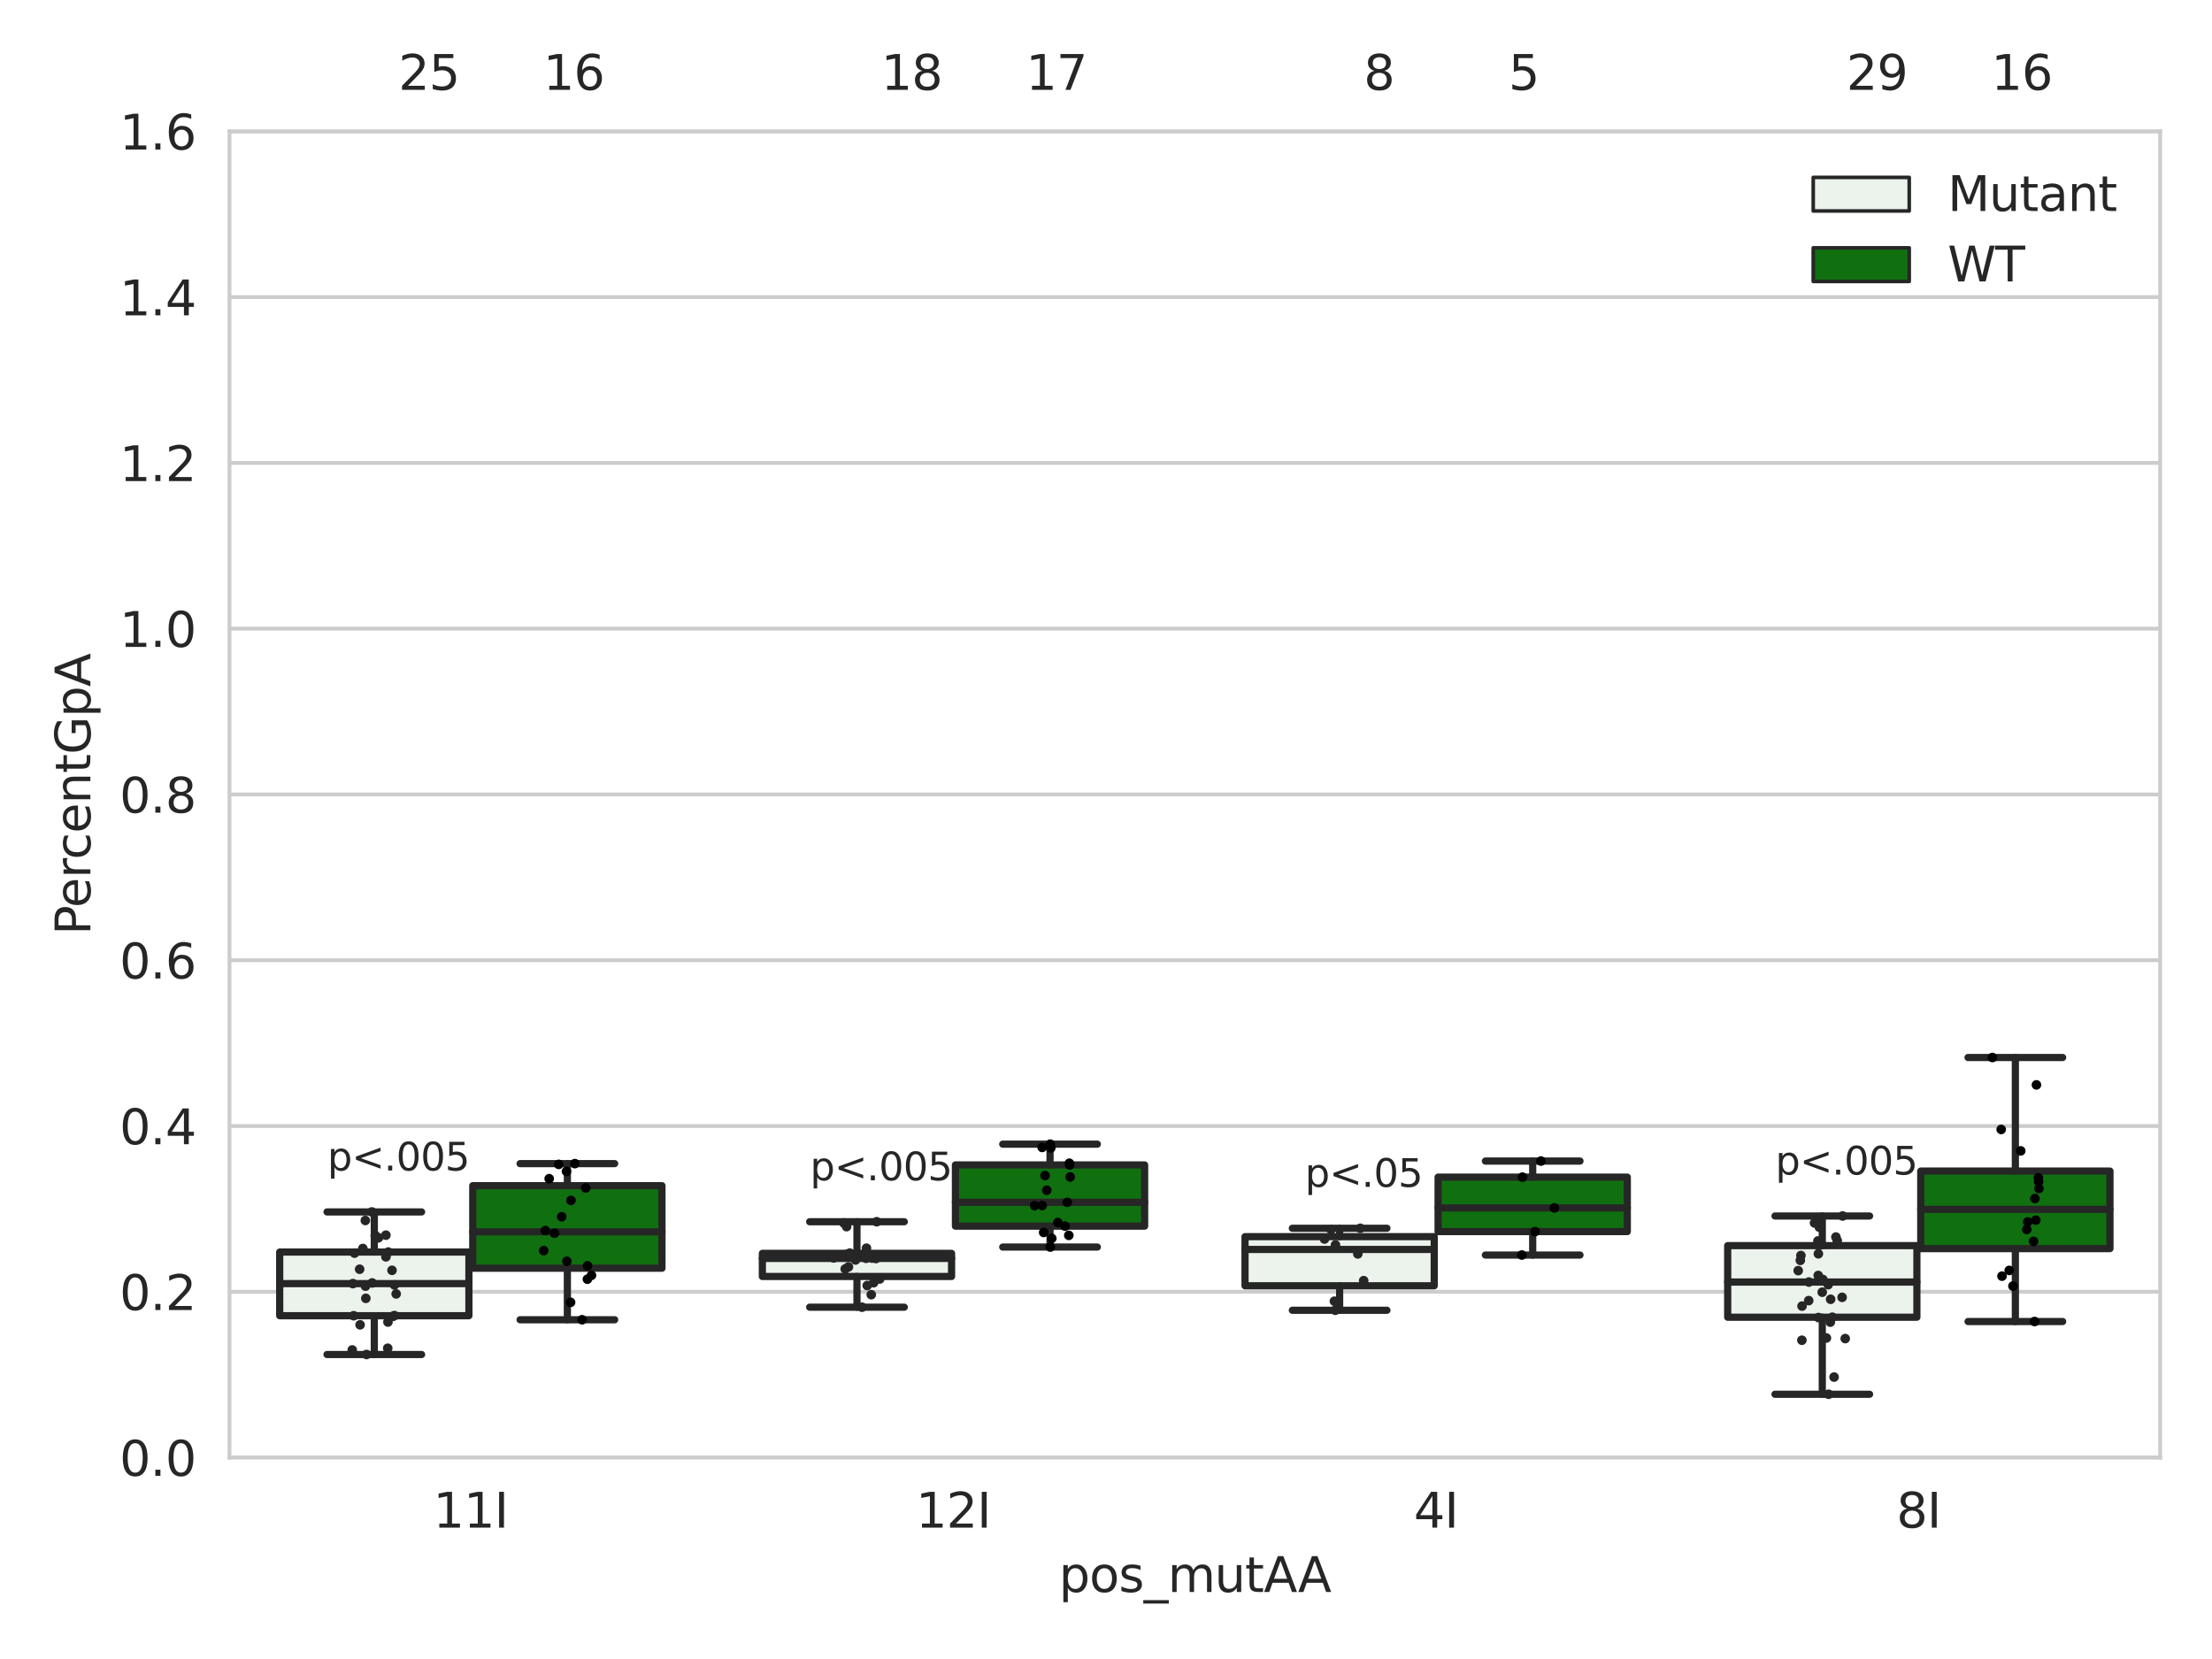 <?xml version="1.0" encoding="utf-8" standalone="no"?>
<!DOCTYPE svg PUBLIC "-//W3C//DTD SVG 1.1//EN"
  "http://www.w3.org/Graphics/SVG/1.1/DTD/svg11.dtd">
<svg xmlns:xlink="http://www.w3.org/1999/xlink" width="460.8pt" height="345.6pt" viewBox="0 0 460.8 345.6" xmlns="http://www.w3.org/2000/svg" version="1.1">
 <defs>
  <style type="text/css">*{stroke-linejoin: round; stroke-linecap: butt}</style>
 </defs>
 <g id="figure_1">
  <g id="patch_1">
   <path d="M 0 345.6 
L 460.8 345.6 
L 460.8 0 
L 0 0 
z
" style="fill: #ffffff"/>
  </g>
  <g id="axes_1">
   <g id="patch_2">
    <path d="M 47.81 303.64 
L 450 303.64 
L 450 27.354 
L 47.81 27.354 
z
" style="fill: #ffffff"/>
   </g>
   <g id="matplotlib.axis_1">
    <g id="xtick_1">
     <g id="text_1">
      <!-- 11I -->
      <g style="fill: #262626" transform="translate(90.246 318.238)scale(0.1 -0.1)">
       <defs>
        <path id="DejaVuSans-31" d="M 794 531 
L 1825 531 
L 1825 4091 
L 703 3866 
L 703 4441 
L 1819 4666 
L 2450 4666 
L 2450 531 
L 3481 531 
L 3481 0 
L 794 0 
L 794 531 
z
" transform="scale(0.016)"/>
        <path id="DejaVuSans-49" d="M 628 4666 
L 1259 4666 
L 1259 0 
L 628 0 
L 628 4666 
z
" transform="scale(0.016)"/>
       </defs>
       <use xlink:href="#DejaVuSans-31"/>
       <use xlink:href="#DejaVuSans-31" x="63.623"/>
       <use xlink:href="#DejaVuSans-49" x="127.246"/>
      </g>
     </g>
    </g>
    <g id="xtick_2">
     <g id="text_2">
      <!-- 12I -->
      <g style="fill: #262626" transform="translate(190.794 318.238)scale(0.1 -0.1)">
       <defs>
        <path id="DejaVuSans-32" d="M 1228 531 
L 3431 531 
L 3431 0 
L 469 0 
L 469 531 
Q 828 903 1448 1529 
Q 2069 2156 2228 2338 
Q 2531 2678 2651 2914 
Q 2772 3150 2772 3378 
Q 2772 3750 2511 3984 
Q 2250 4219 1831 4219 
Q 1534 4219 1204 4116 
Q 875 4013 500 3803 
L 500 4441 
Q 881 4594 1212 4672 
Q 1544 4750 1819 4750 
Q 2544 4750 2975 4387 
Q 3406 4025 3406 3419 
Q 3406 3131 3298 2873 
Q 3191 2616 2906 2266 
Q 2828 2175 2409 1742 
Q 1991 1309 1228 531 
z
" transform="scale(0.016)"/>
       </defs>
       <use xlink:href="#DejaVuSans-31"/>
       <use xlink:href="#DejaVuSans-32" x="63.623"/>
       <use xlink:href="#DejaVuSans-49" x="127.246"/>
      </g>
     </g>
    </g>
    <g id="xtick_3">
     <g id="text_3">
      <!-- 4I -->
      <g style="fill: #262626" transform="translate(294.522 318.238)scale(0.1 -0.1)">
       <defs>
        <path id="DejaVuSans-34" d="M 2419 4116 
L 825 1625 
L 2419 1625 
L 2419 4116 
z
M 2253 4666 
L 3047 4666 
L 3047 1625 
L 3713 1625 
L 3713 1100 
L 3047 1100 
L 3047 0 
L 2419 0 
L 2419 1100 
L 313 1100 
L 313 1709 
L 2253 4666 
z
" transform="scale(0.016)"/>
       </defs>
       <use xlink:href="#DejaVuSans-34"/>
       <use xlink:href="#DejaVuSans-49" x="63.623"/>
      </g>
     </g>
    </g>
    <g id="xtick_4">
     <g id="text_4">
      <!-- 8I -->
      <g style="fill: #262626" transform="translate(395.07 318.238)scale(0.1 -0.1)">
       <defs>
        <path id="DejaVuSans-38" d="M 2034 2216 
Q 1584 2216 1326 1975 
Q 1069 1734 1069 1313 
Q 1069 891 1326 650 
Q 1584 409 2034 409 
Q 2484 409 2743 651 
Q 3003 894 3003 1313 
Q 3003 1734 2745 1975 
Q 2488 2216 2034 2216 
z
M 1403 2484 
Q 997 2584 770 2862 
Q 544 3141 544 3541 
Q 544 4100 942 4425 
Q 1341 4750 2034 4750 
Q 2731 4750 3128 4425 
Q 3525 4100 3525 3541 
Q 3525 3141 3298 2862 
Q 3072 2584 2669 2484 
Q 3125 2378 3379 2068 
Q 3634 1759 3634 1313 
Q 3634 634 3220 271 
Q 2806 -91 2034 -91 
Q 1263 -91 848 271 
Q 434 634 434 1313 
Q 434 1759 690 2068 
Q 947 2378 1403 2484 
z
M 1172 3481 
Q 1172 3119 1398 2916 
Q 1625 2713 2034 2713 
Q 2441 2713 2670 2916 
Q 2900 3119 2900 3481 
Q 2900 3844 2670 4047 
Q 2441 4250 2034 4250 
Q 1625 4250 1398 4047 
Q 1172 3844 1172 3481 
z
" transform="scale(0.016)"/>
       </defs>
       <use xlink:href="#DejaVuSans-38"/>
       <use xlink:href="#DejaVuSans-49" x="63.623"/>
      </g>
     </g>
    </g>
    <g id="text_5">
     <!-- pos_mutAA -->
     <g style="fill: #262626" transform="translate(220.589 331.638)scale(0.1 -0.1)">
      <defs>
       <path id="DejaVuSans-70" d="M 1159 525 
L 1159 -1331 
L 581 -1331 
L 581 3500 
L 1159 3500 
L 1159 2969 
Q 1341 3281 1617 3432 
Q 1894 3584 2278 3584 
Q 2916 3584 3314 3078 
Q 3713 2572 3713 1747 
Q 3713 922 3314 415 
Q 2916 -91 2278 -91 
Q 1894 -91 1617 61 
Q 1341 213 1159 525 
z
M 3116 1747 
Q 3116 2381 2855 2742 
Q 2594 3103 2138 3103 
Q 1681 3103 1420 2742 
Q 1159 2381 1159 1747 
Q 1159 1113 1420 752 
Q 1681 391 2138 391 
Q 2594 391 2855 752 
Q 3116 1113 3116 1747 
z
" transform="scale(0.016)"/>
       <path id="DejaVuSans-6f" d="M 1959 3097 
Q 1497 3097 1228 2736 
Q 959 2375 959 1747 
Q 959 1119 1226 758 
Q 1494 397 1959 397 
Q 2419 397 2687 759 
Q 2956 1122 2956 1747 
Q 2956 2369 2687 2733 
Q 2419 3097 1959 3097 
z
M 1959 3584 
Q 2709 3584 3137 3096 
Q 3566 2609 3566 1747 
Q 3566 888 3137 398 
Q 2709 -91 1959 -91 
Q 1206 -91 779 398 
Q 353 888 353 1747 
Q 353 2609 779 3096 
Q 1206 3584 1959 3584 
z
" transform="scale(0.016)"/>
       <path id="DejaVuSans-73" d="M 2834 3397 
L 2834 2853 
Q 2591 2978 2328 3040 
Q 2066 3103 1784 3103 
Q 1356 3103 1142 2972 
Q 928 2841 928 2578 
Q 928 2378 1081 2264 
Q 1234 2150 1697 2047 
L 1894 2003 
Q 2506 1872 2764 1633 
Q 3022 1394 3022 966 
Q 3022 478 2636 193 
Q 2250 -91 1575 -91 
Q 1294 -91 989 -36 
Q 684 19 347 128 
L 347 722 
Q 666 556 975 473 
Q 1284 391 1588 391 
Q 1994 391 2212 530 
Q 2431 669 2431 922 
Q 2431 1156 2273 1281 
Q 2116 1406 1581 1522 
L 1381 1569 
Q 847 1681 609 1914 
Q 372 2147 372 2553 
Q 372 3047 722 3315 
Q 1072 3584 1716 3584 
Q 2034 3584 2315 3537 
Q 2597 3491 2834 3397 
z
" transform="scale(0.016)"/>
       <path id="DejaVuSans-5f" d="M 3263 -1063 
L 3263 -1509 
L -63 -1509 
L -63 -1063 
L 3263 -1063 
z
" transform="scale(0.016)"/>
       <path id="DejaVuSans-6d" d="M 3328 2828 
Q 3544 3216 3844 3400 
Q 4144 3584 4550 3584 
Q 5097 3584 5394 3201 
Q 5691 2819 5691 2113 
L 5691 0 
L 5113 0 
L 5113 2094 
Q 5113 2597 4934 2840 
Q 4756 3084 4391 3084 
Q 3944 3084 3684 2787 
Q 3425 2491 3425 1978 
L 3425 0 
L 2847 0 
L 2847 2094 
Q 2847 2600 2669 2842 
Q 2491 3084 2119 3084 
Q 1678 3084 1418 2786 
Q 1159 2488 1159 1978 
L 1159 0 
L 581 0 
L 581 3500 
L 1159 3500 
L 1159 2956 
Q 1356 3278 1631 3431 
Q 1906 3584 2284 3584 
Q 2666 3584 2933 3390 
Q 3200 3197 3328 2828 
z
" transform="scale(0.016)"/>
       <path id="DejaVuSans-75" d="M 544 1381 
L 544 3500 
L 1119 3500 
L 1119 1403 
Q 1119 906 1312 657 
Q 1506 409 1894 409 
Q 2359 409 2629 706 
Q 2900 1003 2900 1516 
L 2900 3500 
L 3475 3500 
L 3475 0 
L 2900 0 
L 2900 538 
Q 2691 219 2414 64 
Q 2138 -91 1772 -91 
Q 1169 -91 856 284 
Q 544 659 544 1381 
z
M 1991 3584 
L 1991 3584 
z
" transform="scale(0.016)"/>
       <path id="DejaVuSans-74" d="M 1172 4494 
L 1172 3500 
L 2356 3500 
L 2356 3053 
L 1172 3053 
L 1172 1153 
Q 1172 725 1289 603 
Q 1406 481 1766 481 
L 2356 481 
L 2356 0 
L 1766 0 
Q 1100 0 847 248 
Q 594 497 594 1153 
L 594 3053 
L 172 3053 
L 172 3500 
L 594 3500 
L 594 4494 
L 1172 4494 
z
" transform="scale(0.016)"/>
       <path id="DejaVuSans-41" d="M 2188 4044 
L 1331 1722 
L 3047 1722 
L 2188 4044 
z
M 1831 4666 
L 2547 4666 
L 4325 0 
L 3669 0 
L 3244 1197 
L 1141 1197 
L 716 0 
L 50 0 
L 1831 4666 
z
" transform="scale(0.016)"/>
      </defs>
      <use xlink:href="#DejaVuSans-70"/>
      <use xlink:href="#DejaVuSans-6f" x="63.477"/>
      <use xlink:href="#DejaVuSans-73" x="124.658"/>
      <use xlink:href="#DejaVuSans-5f" x="176.758"/>
      <use xlink:href="#DejaVuSans-6d" x="226.758"/>
      <use xlink:href="#DejaVuSans-75" x="324.17"/>
      <use xlink:href="#DejaVuSans-74" x="387.549"/>
      <use xlink:href="#DejaVuSans-41" x="426.758"/>
      <use xlink:href="#DejaVuSans-41" x="497.916"/>
     </g>
    </g>
   </g>
   <g id="matplotlib.axis_2">
    <g id="ytick_1">
     <g id="line2d_1">
      <path d="M 47.81 303.64 
L 450 303.64 
" clip-path="url(#p3051aa9bf8)" style="fill: none; stroke: #cccccc; stroke-width: 0.8; stroke-linecap: round"/>
     </g>
     <g id="text_6">
      <!-- 0.0 -->
      <g style="fill: #262626" transform="translate(24.907 307.439)scale(0.1 -0.1)">
       <defs>
        <path id="DejaVuSans-30" d="M 2034 4250 
Q 1547 4250 1301 3770 
Q 1056 3291 1056 2328 
Q 1056 1369 1301 889 
Q 1547 409 2034 409 
Q 2525 409 2770 889 
Q 3016 1369 3016 2328 
Q 3016 3291 2770 3770 
Q 2525 4250 2034 4250 
z
M 2034 4750 
Q 2819 4750 3233 4129 
Q 3647 3509 3647 2328 
Q 3647 1150 3233 529 
Q 2819 -91 2034 -91 
Q 1250 -91 836 529 
Q 422 1150 422 2328 
Q 422 3509 836 4129 
Q 1250 4750 2034 4750 
z
" transform="scale(0.016)"/>
        <path id="DejaVuSans-2e" d="M 684 794 
L 1344 794 
L 1344 0 
L 684 0 
L 684 794 
z
" transform="scale(0.016)"/>
       </defs>
       <use xlink:href="#DejaVuSans-30"/>
       <use xlink:href="#DejaVuSans-2e" x="63.623"/>
       <use xlink:href="#DejaVuSans-30" x="95.41"/>
      </g>
     </g>
    </g>
    <g id="ytick_2">
     <g id="line2d_2">
      <path d="M 47.81 269.104 
L 450 269.104 
" clip-path="url(#p3051aa9bf8)" style="fill: none; stroke: #cccccc; stroke-width: 0.8; stroke-linecap: round"/>
     </g>
     <g id="text_7">
      <!-- 0.2 -->
      <g style="fill: #262626" transform="translate(24.907 272.903)scale(0.1 -0.1)">
       <use xlink:href="#DejaVuSans-30"/>
       <use xlink:href="#DejaVuSans-2e" x="63.623"/>
       <use xlink:href="#DejaVuSans-32" x="95.41"/>
      </g>
     </g>
    </g>
    <g id="ytick_3">
     <g id="line2d_3">
      <path d="M 47.81 234.568 
L 450 234.568 
" clip-path="url(#p3051aa9bf8)" style="fill: none; stroke: #cccccc; stroke-width: 0.8; stroke-linecap: round"/>
     </g>
     <g id="text_8">
      <!-- 0.4 -->
      <g style="fill: #262626" transform="translate(24.907 238.368)scale(0.1 -0.1)">
       <use xlink:href="#DejaVuSans-30"/>
       <use xlink:href="#DejaVuSans-2e" x="63.623"/>
       <use xlink:href="#DejaVuSans-34" x="95.41"/>
      </g>
     </g>
    </g>
    <g id="ytick_4">
     <g id="line2d_4">
      <path d="M 47.81 200.033 
L 450 200.033 
" clip-path="url(#p3051aa9bf8)" style="fill: none; stroke: #cccccc; stroke-width: 0.8; stroke-linecap: round"/>
     </g>
     <g id="text_9">
      <!-- 0.6 -->
      <g style="fill: #262626" transform="translate(24.907 203.832)scale(0.1 -0.1)">
       <defs>
        <path id="DejaVuSans-36" d="M 2113 2584 
Q 1688 2584 1439 2293 
Q 1191 2003 1191 1497 
Q 1191 994 1439 701 
Q 1688 409 2113 409 
Q 2538 409 2786 701 
Q 3034 994 3034 1497 
Q 3034 2003 2786 2293 
Q 2538 2584 2113 2584 
z
M 3366 4563 
L 3366 3988 
Q 3128 4100 2886 4159 
Q 2644 4219 2406 4219 
Q 1781 4219 1451 3797 
Q 1122 3375 1075 2522 
Q 1259 2794 1537 2939 
Q 1816 3084 2150 3084 
Q 2853 3084 3261 2657 
Q 3669 2231 3669 1497 
Q 3669 778 3244 343 
Q 2819 -91 2113 -91 
Q 1303 -91 875 529 
Q 447 1150 447 2328 
Q 447 3434 972 4092 
Q 1497 4750 2381 4750 
Q 2619 4750 2861 4703 
Q 3103 4656 3366 4563 
z
" transform="scale(0.016)"/>
       </defs>
       <use xlink:href="#DejaVuSans-30"/>
       <use xlink:href="#DejaVuSans-2e" x="63.623"/>
       <use xlink:href="#DejaVuSans-36" x="95.41"/>
      </g>
     </g>
    </g>
    <g id="ytick_5">
     <g id="line2d_5">
      <path d="M 47.81 165.497 
L 450 165.497 
" clip-path="url(#p3051aa9bf8)" style="fill: none; stroke: #cccccc; stroke-width: 0.8; stroke-linecap: round"/>
     </g>
     <g id="text_10">
      <!-- 0.8 -->
      <g style="fill: #262626" transform="translate(24.907 169.296)scale(0.1 -0.1)">
       <use xlink:href="#DejaVuSans-30"/>
       <use xlink:href="#DejaVuSans-2e" x="63.623"/>
       <use xlink:href="#DejaVuSans-38" x="95.41"/>
      </g>
     </g>
    </g>
    <g id="ytick_6">
     <g id="line2d_6">
      <path d="M 47.81 130.961 
L 450 130.961 
" clip-path="url(#p3051aa9bf8)" style="fill: none; stroke: #cccccc; stroke-width: 0.8; stroke-linecap: round"/>
     </g>
     <g id="text_11">
      <!-- 1.0 -->
      <g style="fill: #262626" transform="translate(24.907 134.76)scale(0.1 -0.1)">
       <use xlink:href="#DejaVuSans-31"/>
       <use xlink:href="#DejaVuSans-2e" x="63.623"/>
       <use xlink:href="#DejaVuSans-30" x="95.41"/>
      </g>
     </g>
    </g>
    <g id="ytick_7">
     <g id="line2d_7">
      <path d="M 47.81 96.425 
L 450 96.425 
" clip-path="url(#p3051aa9bf8)" style="fill: none; stroke: #cccccc; stroke-width: 0.8; stroke-linecap: round"/>
     </g>
     <g id="text_12">
      <!-- 1.2 -->
      <g style="fill: #262626" transform="translate(24.907 100.225)scale(0.1 -0.1)">
       <use xlink:href="#DejaVuSans-31"/>
       <use xlink:href="#DejaVuSans-2e" x="63.623"/>
       <use xlink:href="#DejaVuSans-32" x="95.41"/>
      </g>
     </g>
    </g>
    <g id="ytick_8">
     <g id="line2d_8">
      <path d="M 47.81 61.89 
L 450 61.89 
" clip-path="url(#p3051aa9bf8)" style="fill: none; stroke: #cccccc; stroke-width: 0.8; stroke-linecap: round"/>
     </g>
     <g id="text_13">
      <!-- 1.4 -->
      <g style="fill: #262626" transform="translate(24.907 65.689)scale(0.1 -0.1)">
       <use xlink:href="#DejaVuSans-31"/>
       <use xlink:href="#DejaVuSans-2e" x="63.623"/>
       <use xlink:href="#DejaVuSans-34" x="95.41"/>
      </g>
     </g>
    </g>
    <g id="ytick_9">
     <g id="line2d_9">
      <path d="M 47.81 27.354 
L 450 27.354 
" clip-path="url(#p3051aa9bf8)" style="fill: none; stroke: #cccccc; stroke-width: 0.8; stroke-linecap: round"/>
     </g>
     <g id="text_14">
      <!-- 1.6 -->
      <g style="fill: #262626" transform="translate(24.907 31.153)scale(0.1 -0.1)">
       <use xlink:href="#DejaVuSans-31"/>
       <use xlink:href="#DejaVuSans-2e" x="63.623"/>
       <use xlink:href="#DejaVuSans-36" x="95.41"/>
      </g>
     </g>
    </g>
    <g id="text_15">
     <!-- PercentGpA -->
     <g style="fill: #262626" transform="translate(18.827 194.774)rotate(-90)scale(0.1 -0.1)">
      <defs>
       <path id="DejaVuSans-50" d="M 1259 4147 
L 1259 2394 
L 2053 2394 
Q 2494 2394 2734 2622 
Q 2975 2850 2975 3272 
Q 2975 3691 2734 3919 
Q 2494 4147 2053 4147 
L 1259 4147 
z
M 628 4666 
L 2053 4666 
Q 2838 4666 3239 4311 
Q 3641 3956 3641 3272 
Q 3641 2581 3239 2228 
Q 2838 1875 2053 1875 
L 1259 1875 
L 1259 0 
L 628 0 
L 628 4666 
z
" transform="scale(0.016)"/>
       <path id="DejaVuSans-65" d="M 3597 1894 
L 3597 1613 
L 953 1613 
Q 991 1019 1311 708 
Q 1631 397 2203 397 
Q 2534 397 2845 478 
Q 3156 559 3463 722 
L 3463 178 
Q 3153 47 2828 -22 
Q 2503 -91 2169 -91 
Q 1331 -91 842 396 
Q 353 884 353 1716 
Q 353 2575 817 3079 
Q 1281 3584 2069 3584 
Q 2775 3584 3186 3129 
Q 3597 2675 3597 1894 
z
M 3022 2063 
Q 3016 2534 2758 2815 
Q 2500 3097 2075 3097 
Q 1594 3097 1305 2825 
Q 1016 2553 972 2059 
L 3022 2063 
z
" transform="scale(0.016)"/>
       <path id="DejaVuSans-72" d="M 2631 2963 
Q 2534 3019 2420 3045 
Q 2306 3072 2169 3072 
Q 1681 3072 1420 2755 
Q 1159 2438 1159 1844 
L 1159 0 
L 581 0 
L 581 3500 
L 1159 3500 
L 1159 2956 
Q 1341 3275 1631 3429 
Q 1922 3584 2338 3584 
Q 2397 3584 2469 3576 
Q 2541 3569 2628 3553 
L 2631 2963 
z
" transform="scale(0.016)"/>
       <path id="DejaVuSans-63" d="M 3122 3366 
L 3122 2828 
Q 2878 2963 2633 3030 
Q 2388 3097 2138 3097 
Q 1578 3097 1268 2742 
Q 959 2388 959 1747 
Q 959 1106 1268 751 
Q 1578 397 2138 397 
Q 2388 397 2633 464 
Q 2878 531 3122 666 
L 3122 134 
Q 2881 22 2623 -34 
Q 2366 -91 2075 -91 
Q 1284 -91 818 406 
Q 353 903 353 1747 
Q 353 2603 823 3093 
Q 1294 3584 2113 3584 
Q 2378 3584 2631 3529 
Q 2884 3475 3122 3366 
z
" transform="scale(0.016)"/>
       <path id="DejaVuSans-6e" d="M 3513 2113 
L 3513 0 
L 2938 0 
L 2938 2094 
Q 2938 2591 2744 2837 
Q 2550 3084 2163 3084 
Q 1697 3084 1428 2787 
Q 1159 2491 1159 1978 
L 1159 0 
L 581 0 
L 581 3500 
L 1159 3500 
L 1159 2956 
Q 1366 3272 1645 3428 
Q 1925 3584 2291 3584 
Q 2894 3584 3203 3211 
Q 3513 2838 3513 2113 
z
" transform="scale(0.016)"/>
       <path id="DejaVuSans-47" d="M 3809 666 
L 3809 1919 
L 2778 1919 
L 2778 2438 
L 4434 2438 
L 4434 434 
Q 4069 175 3628 42 
Q 3188 -91 2688 -91 
Q 1594 -91 976 548 
Q 359 1188 359 2328 
Q 359 3472 976 4111 
Q 1594 4750 2688 4750 
Q 3144 4750 3555 4637 
Q 3966 4525 4313 4306 
L 4313 3634 
Q 3963 3931 3569 4081 
Q 3175 4231 2741 4231 
Q 1884 4231 1454 3753 
Q 1025 3275 1025 2328 
Q 1025 1384 1454 906 
Q 1884 428 2741 428 
Q 3075 428 3337 486 
Q 3600 544 3809 666 
z
" transform="scale(0.016)"/>
      </defs>
      <use xlink:href="#DejaVuSans-50"/>
      <use xlink:href="#DejaVuSans-65" x="56.678"/>
      <use xlink:href="#DejaVuSans-72" x="118.201"/>
      <use xlink:href="#DejaVuSans-63" x="157.064"/>
      <use xlink:href="#DejaVuSans-65" x="212.045"/>
      <use xlink:href="#DejaVuSans-6e" x="273.568"/>
      <use xlink:href="#DejaVuSans-74" x="336.947"/>
      <use xlink:href="#DejaVuSans-47" x="376.156"/>
      <use xlink:href="#DejaVuSans-70" x="453.646"/>
      <use xlink:href="#DejaVuSans-41" x="517.123"/>
     </g>
    </g>
   </g>
   <g id="patch_3">
    <path d="M 58.267 274.09 
L 97.682 274.09 
L 97.682 260.824 
L 58.267 260.824 
L 58.267 274.09 
z
" clip-path="url(#p3051aa9bf8)" style="fill: #ecf2ec; stroke: #262626; stroke-width: 1.5; stroke-linejoin: miter"/>
   </g>
   <g id="patch_4">
    <path d="M 98.486 264.195 
L 137.901 264.195 
L 137.901 246.997 
L 98.486 246.997 
L 98.486 264.195 
z
" clip-path="url(#p3051aa9bf8)" style="fill: #107010; stroke: #262626; stroke-width: 1.5; stroke-linejoin: miter"/>
   </g>
   <g id="patch_5">
    <path d="M 158.814 265.917 
L 198.229 265.917 
L 198.229 261.101 
L 158.814 261.101 
L 158.814 265.917 
z
" clip-path="url(#p3051aa9bf8)" style="fill: #ecf2ec; stroke: #262626; stroke-width: 1.5; stroke-linejoin: miter"/>
   </g>
   <g id="patch_6">
    <path d="M 199.033 255.426 
L 238.448 255.426 
L 238.448 242.677 
L 199.033 242.677 
L 199.033 255.426 
z
" clip-path="url(#p3051aa9bf8)" style="fill: #107010; stroke: #262626; stroke-width: 1.5; stroke-linejoin: miter"/>
   </g>
   <g id="patch_7">
    <path d="M 259.362 267.853 
L 298.777 267.853 
L 298.777 257.617 
L 259.362 257.617 
L 259.362 267.853 
z
" clip-path="url(#p3051aa9bf8)" style="fill: #ecf2ec; stroke: #262626; stroke-width: 1.5; stroke-linejoin: miter"/>
   </g>
   <g id="patch_8">
    <path d="M 299.581 256.561 
L 338.996 256.561 
L 338.996 245.217 
L 299.581 245.217 
L 299.581 256.561 
z
" clip-path="url(#p3051aa9bf8)" style="fill: #107010; stroke: #262626; stroke-width: 1.5; stroke-linejoin: miter"/>
   </g>
   <g id="patch_9">
    <path d="M 359.909 274.399 
L 399.324 274.399 
L 399.324 259.491 
L 359.909 259.491 
L 359.909 274.399 
z
" clip-path="url(#p3051aa9bf8)" style="fill: #ecf2ec; stroke: #262626; stroke-width: 1.5; stroke-linejoin: miter"/>
   </g>
   <g id="patch_10">
    <path d="M 400.128 260.112 
L 439.543 260.112 
L 439.543 243.959 
L 400.128 243.959 
L 400.128 260.112 
z
" clip-path="url(#p3051aa9bf8)" style="fill: #107010; stroke: #262626; stroke-width: 1.5; stroke-linejoin: miter"/>
   </g>
   <g id="patch_11">
    <path d="M 98.084 303.64 
L 98.084 303.64 
L 98.084 303.64 
L 98.084 303.64 
z
" clip-path="url(#p3051aa9bf8)" style="fill: #ecf2ec; stroke: #262626; stroke-width: 0.75; stroke-linejoin: miter"/>
   </g>
   <g id="patch_12">
    <path d="M 98.084 303.64 
L 98.084 303.64 
L 98.084 303.64 
L 98.084 303.64 
z
" clip-path="url(#p3051aa9bf8)" style="fill: #107010; stroke: #262626; stroke-width: 0.75; stroke-linejoin: miter"/>
   </g>
   <g id="PathCollection_1"/>
   <g id="PathCollection_2"/>
   <g id="line2d_10">
    <path d="M 77.974 274.09 
L 77.974 282.167 
" clip-path="url(#p3051aa9bf8)" style="fill: none; stroke: #262626; stroke-width: 1.5; stroke-linecap: round"/>
   </g>
   <g id="line2d_11">
    <path d="M 77.974 260.824 
L 77.974 252.468 
" clip-path="url(#p3051aa9bf8)" style="fill: none; stroke: #262626; stroke-width: 1.5; stroke-linecap: round"/>
   </g>
   <g id="line2d_12">
    <path d="M 68.121 282.167 
L 87.828 282.167 
" clip-path="url(#p3051aa9bf8)" style="fill: none; stroke: #262626; stroke-width: 1.5; stroke-linecap: round"/>
   </g>
   <g id="line2d_13">
    <path d="M 68.121 252.468 
L 87.828 252.468 
" clip-path="url(#p3051aa9bf8)" style="fill: none; stroke: #262626; stroke-width: 1.5; stroke-linecap: round"/>
   </g>
   <g id="line2d_14"/>
   <g id="line2d_15">
    <path d="M 118.193 264.195 
L 118.193 274.926 
" clip-path="url(#p3051aa9bf8)" style="fill: none; stroke: #262626; stroke-width: 1.5; stroke-linecap: round"/>
   </g>
   <g id="line2d_16">
    <path d="M 118.193 246.997 
L 118.193 242.402 
" clip-path="url(#p3051aa9bf8)" style="fill: none; stroke: #262626; stroke-width: 1.5; stroke-linecap: round"/>
   </g>
   <g id="line2d_17">
    <path d="M 108.34 274.926 
L 128.047 274.926 
" clip-path="url(#p3051aa9bf8)" style="fill: none; stroke: #262626; stroke-width: 1.5; stroke-linecap: round"/>
   </g>
   <g id="line2d_18">
    <path d="M 108.34 242.402 
L 128.047 242.402 
" clip-path="url(#p3051aa9bf8)" style="fill: none; stroke: #262626; stroke-width: 1.5; stroke-linecap: round"/>
   </g>
   <g id="line2d_19"/>
   <g id="line2d_20">
    <path d="M 178.522 265.917 
L 178.522 272.312 
" clip-path="url(#p3051aa9bf8)" style="fill: none; stroke: #262626; stroke-width: 1.5; stroke-linecap: round"/>
   </g>
   <g id="line2d_21">
    <path d="M 178.522 261.101 
L 178.522 254.513 
" clip-path="url(#p3051aa9bf8)" style="fill: none; stroke: #262626; stroke-width: 1.5; stroke-linecap: round"/>
   </g>
   <g id="line2d_22">
    <path d="M 168.668 272.312 
L 188.375 272.312 
" clip-path="url(#p3051aa9bf8)" style="fill: none; stroke: #262626; stroke-width: 1.5; stroke-linecap: round"/>
   </g>
   <g id="line2d_23">
    <path d="M 168.668 254.513 
L 188.375 254.513 
" clip-path="url(#p3051aa9bf8)" style="fill: none; stroke: #262626; stroke-width: 1.5; stroke-linecap: round"/>
   </g>
   <g id="line2d_24"/>
   <g id="line2d_25">
    <path d="M 218.741 255.426 
L 218.741 259.785 
" clip-path="url(#p3051aa9bf8)" style="fill: none; stroke: #262626; stroke-width: 1.5; stroke-linecap: round"/>
   </g>
   <g id="line2d_26">
    <path d="M 218.741 242.677 
L 218.741 238.348 
" clip-path="url(#p3051aa9bf8)" style="fill: none; stroke: #262626; stroke-width: 1.5; stroke-linecap: round"/>
   </g>
   <g id="line2d_27">
    <path d="M 208.887 259.785 
L 228.594 259.785 
" clip-path="url(#p3051aa9bf8)" style="fill: none; stroke: #262626; stroke-width: 1.5; stroke-linecap: round"/>
   </g>
   <g id="line2d_28">
    <path d="M 208.887 238.348 
L 228.594 238.348 
" clip-path="url(#p3051aa9bf8)" style="fill: none; stroke: #262626; stroke-width: 1.5; stroke-linecap: round"/>
   </g>
   <g id="line2d_29"/>
   <g id="line2d_30">
    <path d="M 279.069 267.853 
L 279.069 272.951 
" clip-path="url(#p3051aa9bf8)" style="fill: none; stroke: #262626; stroke-width: 1.5; stroke-linecap: round"/>
   </g>
   <g id="line2d_31">
    <path d="M 279.069 257.617 
L 279.069 255.872 
" clip-path="url(#p3051aa9bf8)" style="fill: none; stroke: #262626; stroke-width: 1.5; stroke-linecap: round"/>
   </g>
   <g id="line2d_32">
    <path d="M 269.216 272.951 
L 288.923 272.951 
" clip-path="url(#p3051aa9bf8)" style="fill: none; stroke: #262626; stroke-width: 1.5; stroke-linecap: round"/>
   </g>
   <g id="line2d_33">
    <path d="M 269.216 255.872 
L 288.923 255.872 
" clip-path="url(#p3051aa9bf8)" style="fill: none; stroke: #262626; stroke-width: 1.5; stroke-linecap: round"/>
   </g>
   <g id="line2d_34"/>
   <g id="line2d_35">
    <path d="M 319.288 256.561 
L 319.288 261.447 
" clip-path="url(#p3051aa9bf8)" style="fill: none; stroke: #262626; stroke-width: 1.5; stroke-linecap: round"/>
   </g>
   <g id="line2d_36">
    <path d="M 319.288 245.217 
L 319.288 241.87 
" clip-path="url(#p3051aa9bf8)" style="fill: none; stroke: #262626; stroke-width: 1.5; stroke-linecap: round"/>
   </g>
   <g id="line2d_37">
    <path d="M 309.435 261.447 
L 329.142 261.447 
" clip-path="url(#p3051aa9bf8)" style="fill: none; stroke: #262626; stroke-width: 1.5; stroke-linecap: round"/>
   </g>
   <g id="line2d_38">
    <path d="M 309.435 241.87 
L 329.142 241.87 
" clip-path="url(#p3051aa9bf8)" style="fill: none; stroke: #262626; stroke-width: 1.5; stroke-linecap: round"/>
   </g>
   <g id="line2d_39"/>
   <g id="line2d_40">
    <path d="M 379.617 274.399 
L 379.617 290.449 
" clip-path="url(#p3051aa9bf8)" style="fill: none; stroke: #262626; stroke-width: 1.5; stroke-linecap: round"/>
   </g>
   <g id="line2d_41">
    <path d="M 379.617 259.491 
L 379.617 253.312 
" clip-path="url(#p3051aa9bf8)" style="fill: none; stroke: #262626; stroke-width: 1.5; stroke-linecap: round"/>
   </g>
   <g id="line2d_42">
    <path d="M 369.763 290.449 
L 389.47 290.449 
" clip-path="url(#p3051aa9bf8)" style="fill: none; stroke: #262626; stroke-width: 1.5; stroke-linecap: round"/>
   </g>
   <g id="line2d_43">
    <path d="M 369.763 253.312 
L 389.47 253.312 
" clip-path="url(#p3051aa9bf8)" style="fill: none; stroke: #262626; stroke-width: 1.5; stroke-linecap: round"/>
   </g>
   <g id="line2d_44"/>
   <g id="line2d_45">
    <path d="M 419.836 260.112 
L 419.836 275.296 
" clip-path="url(#p3051aa9bf8)" style="fill: none; stroke: #262626; stroke-width: 1.5; stroke-linecap: round"/>
   </g>
   <g id="line2d_46">
    <path d="M 419.836 243.959 
L 419.836 220.297 
" clip-path="url(#p3051aa9bf8)" style="fill: none; stroke: #262626; stroke-width: 1.5; stroke-linecap: round"/>
   </g>
   <g id="line2d_47">
    <path d="M 409.982 275.296 
L 429.689 275.296 
" clip-path="url(#p3051aa9bf8)" style="fill: none; stroke: #262626; stroke-width: 1.5; stroke-linecap: round"/>
   </g>
   <g id="line2d_48">
    <path d="M 409.982 220.297 
L 429.689 220.297 
" clip-path="url(#p3051aa9bf8)" style="fill: none; stroke: #262626; stroke-width: 1.5; stroke-linecap: round"/>
   </g>
   <g id="line2d_49"/>
   <g id="line2d_50">
    <path d="M 58.267 267.401 
L 97.682 267.401 
" clip-path="url(#p3051aa9bf8)" style="fill: none; stroke: #262626; stroke-width: 1.5; stroke-linecap: round"/>
   </g>
   <g id="line2d_51">
    <path d="M 98.486 256.62 
L 137.901 256.62 
" clip-path="url(#p3051aa9bf8)" style="fill: none; stroke: #262626; stroke-width: 1.5; stroke-linecap: round"/>
   </g>
   <g id="line2d_52">
    <path d="M 158.814 262.153 
L 198.229 262.153 
" clip-path="url(#p3051aa9bf8)" style="fill: none; stroke: #262626; stroke-width: 1.5; stroke-linecap: round"/>
   </g>
   <g id="line2d_53">
    <path d="M 199.033 250.46 
L 238.448 250.46 
" clip-path="url(#p3051aa9bf8)" style="fill: none; stroke: #262626; stroke-width: 1.5; stroke-linecap: round"/>
   </g>
   <g id="line2d_54">
    <path d="M 259.362 260.279 
L 298.777 260.279 
" clip-path="url(#p3051aa9bf8)" style="fill: none; stroke: #262626; stroke-width: 1.5; stroke-linecap: round"/>
   </g>
   <g id="line2d_55">
    <path d="M 299.581 251.629 
L 338.996 251.629 
" clip-path="url(#p3051aa9bf8)" style="fill: none; stroke: #262626; stroke-width: 1.5; stroke-linecap: round"/>
   </g>
   <g id="line2d_56">
    <path d="M 359.909 267.074 
L 399.324 267.074 
" clip-path="url(#p3051aa9bf8)" style="fill: none; stroke: #262626; stroke-width: 1.5; stroke-linecap: round"/>
   </g>
   <g id="line2d_57">
    <path d="M 400.128 251.93 
L 439.543 251.93 
" clip-path="url(#p3051aa9bf8)" style="fill: none; stroke: #262626; stroke-width: 1.5; stroke-linecap: round"/>
   </g>
   <g id="patch_13">
    <path d="M 47.81 303.64 
L 47.81 27.354 
" style="fill: none; stroke: #cccccc; stroke-width: 0.8; stroke-linejoin: miter; stroke-linecap: square"/>
   </g>
   <g id="patch_14">
    <path d="M 450 303.64 
L 450 27.354 
" style="fill: none; stroke: #cccccc; stroke-width: 0.8; stroke-linejoin: miter; stroke-linecap: square"/>
   </g>
   <g id="patch_15">
    <path d="M 47.81 303.64 
L 450 303.64 
" style="fill: none; stroke: #cccccc; stroke-width: 0.8; stroke-linejoin: miter; stroke-linecap: square"/>
   </g>
   <g id="patch_16">
    <path d="M 47.81 27.354 
L 450 27.354 
" style="fill: none; stroke: #cccccc; stroke-width: 0.8; stroke-linejoin: miter; stroke-linecap: square"/>
   </g>
   <g id="PathCollection_3">
    <defs>
     <path id="C0_0_4ee9d2cfad" d="M 0 1 
C 0.265 1 0.52 0.895 0.707 0.707 
C 0.895 0.52 1 0.265 1 -0 
C 1 -0.265 0.895 -0.52 0.707 -0.707 
C 0.52 -0.895 0.265 -1 0 -1 
C -0.265 -1 -0.52 -0.895 -0.707 -0.707 
C -0.895 -0.52 -1 -0.265 -1 0 
C -1 0.265 -0.895 0.52 -0.707 0.707 
C -0.52 0.895 -0.265 1 0 1 
z
"/>
    </defs>
    <g clip-path="url(#p3051aa9bf8)">
     <use xlink:href="#C0_0_4ee9d2cfad" x="76.211" y="270.467" style="fill: #262626"/>
    </g>
    <g clip-path="url(#p3051aa9bf8)">
     <use xlink:href="#C0_0_4ee9d2cfad" x="80.818" y="275.404" style="fill: #262626"/>
    </g>
    <g clip-path="url(#p3051aa9bf8)">
     <use xlink:href="#C0_0_4ee9d2cfad" x="77.53" y="267.258" style="fill: #262626"/>
    </g>
    <g clip-path="url(#p3051aa9bf8)">
     <use xlink:href="#C0_0_4ee9d2cfad" x="73.38" y="281.218" style="fill: #262626"/>
    </g>
    <g clip-path="url(#p3051aa9bf8)">
     <use xlink:href="#C0_0_4ee9d2cfad" x="76.108" y="254.246" style="fill: #262626"/>
    </g>
    <g clip-path="url(#p3051aa9bf8)">
     <use xlink:href="#C0_0_4ee9d2cfad" x="75.014" y="275.987" style="fill: #262626"/>
    </g>
    <g clip-path="url(#p3051aa9bf8)">
     <use xlink:href="#C0_0_4ee9d2cfad" x="73.852" y="261.048" style="fill: #262626"/>
    </g>
    <g clip-path="url(#p3051aa9bf8)">
     <use xlink:href="#C0_0_4ee9d2cfad" x="80.77" y="280.861" style="fill: #262626"/>
    </g>
    <g clip-path="url(#p3051aa9bf8)">
     <use xlink:href="#C0_0_4ee9d2cfad" x="81.883" y="274.218" style="fill: #262626"/>
    </g>
    <g clip-path="url(#p3051aa9bf8)">
     <use xlink:href="#C0_0_4ee9d2cfad" x="77.46" y="252.468" style="fill: #262626"/>
    </g>
    <g clip-path="url(#p3051aa9bf8)">
     <use xlink:href="#C0_0_4ee9d2cfad" x="74.918" y="264.404" style="fill: #262626"/>
    </g>
    <g clip-path="url(#p3051aa9bf8)">
     <use xlink:href="#C0_0_4ee9d2cfad" x="80.392" y="257.307" style="fill: #262626"/>
    </g>
    <g clip-path="url(#p3051aa9bf8)">
     <use xlink:href="#C0_0_4ee9d2cfad" x="76.357" y="282.167" style="fill: #262626"/>
    </g>
    <g clip-path="url(#p3051aa9bf8)">
     <use xlink:href="#C0_0_4ee9d2cfad" x="73.52" y="267.401" style="fill: #262626"/>
    </g>
    <g clip-path="url(#p3051aa9bf8)">
     <use xlink:href="#C0_0_4ee9d2cfad" x="80.4" y="261.82" style="fill: #262626"/>
    </g>
    <g clip-path="url(#p3051aa9bf8)">
     <use xlink:href="#C0_0_4ee9d2cfad" x="75.589" y="260.084" style="fill: #262626"/>
    </g>
    <g clip-path="url(#p3051aa9bf8)">
     <use xlink:href="#C0_0_4ee9d2cfad" x="78.17" y="257.393" style="fill: #262626"/>
    </g>
    <g clip-path="url(#p3051aa9bf8)">
     <use xlink:href="#C0_0_4ee9d2cfad" x="80.885" y="260.824" style="fill: #262626"/>
    </g>
    <g clip-path="url(#p3051aa9bf8)">
     <use xlink:href="#C0_0_4ee9d2cfad" x="78.842" y="257.851" style="fill: #262626"/>
    </g>
    <g clip-path="url(#p3051aa9bf8)">
     <use xlink:href="#C0_0_4ee9d2cfad" x="82.53" y="269.543" style="fill: #262626"/>
    </g>
    <g clip-path="url(#p3051aa9bf8)">
     <use xlink:href="#C0_0_4ee9d2cfad" x="82.165" y="267.675" style="fill: #262626"/>
    </g>
    <g clip-path="url(#p3051aa9bf8)">
     <use xlink:href="#C0_0_4ee9d2cfad" x="82.162" y="274.053" style="fill: #262626"/>
    </g>
    <g clip-path="url(#p3051aa9bf8)">
     <use xlink:href="#C0_0_4ee9d2cfad" x="81.664" y="264.628" style="fill: #262626"/>
    </g>
    <g clip-path="url(#p3051aa9bf8)">
     <use xlink:href="#C0_0_4ee9d2cfad" x="73.677" y="274.09" style="fill: #262626"/>
    </g>
    <g clip-path="url(#p3051aa9bf8)">
     <use xlink:href="#C0_0_4ee9d2cfad" x="76.135" y="267.929" style="fill: #262626"/>
    </g>
   </g>
   <g id="PathCollection_4">
    <defs>
     <path id="C1_0_af88fb4243" d="M 0 1 
C 0.265 1 0.52 0.895 0.707 0.707 
C 0.895 0.52 1 0.265 1 -0 
C 1 -0.265 0.895 -0.52 0.707 -0.707 
C 0.52 -0.895 0.265 -1 0 -1 
C -0.265 -1 -0.52 -0.895 -0.707 -0.707 
C -0.895 -0.52 -1 -0.265 -1 0 
C -1 0.265 -0.895 0.52 -0.707 0.707 
C -0.52 0.895 -0.265 1 0 1 
z
"/>
    </defs>
    <g clip-path="url(#p3051aa9bf8)">
     <use xlink:href="#C1_0_af88fb4243" x="118.016" y="244.025"/>
    </g>
    <g clip-path="url(#p3051aa9bf8)">
     <use xlink:href="#C1_0_af88fb4243" x="118.942" y="250.068"/>
    </g>
    <g clip-path="url(#p3051aa9bf8)">
     <use xlink:href="#C1_0_af88fb4243" x="117.011" y="253.469"/>
    </g>
    <g clip-path="url(#p3051aa9bf8)">
     <use xlink:href="#C1_0_af88fb4243" x="113.586" y="256.337"/>
    </g>
    <g clip-path="url(#p3051aa9bf8)">
     <use xlink:href="#C1_0_af88fb4243" x="122.401" y="263.701"/>
    </g>
    <g clip-path="url(#p3051aa9bf8)">
     <use xlink:href="#C1_0_af88fb4243" x="123.219" y="265.675"/>
    </g>
    <g clip-path="url(#p3051aa9bf8)">
     <use xlink:href="#C1_0_af88fb4243" x="115.512" y="256.903"/>
    </g>
    <g clip-path="url(#p3051aa9bf8)">
     <use xlink:href="#C1_0_af88fb4243" x="118.862" y="271.298"/>
    </g>
    <g clip-path="url(#p3051aa9bf8)">
     <use xlink:href="#C1_0_af88fb4243" x="122.369" y="266.481"/>
    </g>
    <g clip-path="url(#p3051aa9bf8)">
     <use xlink:href="#C1_0_af88fb4243" x="119.758" y="242.402"/>
    </g>
    <g clip-path="url(#p3051aa9bf8)">
     <use xlink:href="#C1_0_af88fb4243" x="113.267" y="260.52"/>
    </g>
    <g clip-path="url(#p3051aa9bf8)">
     <use xlink:href="#C1_0_af88fb4243" x="122.023" y="247.482"/>
    </g>
    <g clip-path="url(#p3051aa9bf8)">
     <use xlink:href="#C1_0_af88fb4243" x="116.388" y="242.56"/>
    </g>
    <g clip-path="url(#p3051aa9bf8)">
     <use xlink:href="#C1_0_af88fb4243" x="121.26" y="274.926"/>
    </g>
    <g clip-path="url(#p3051aa9bf8)">
     <use xlink:href="#C1_0_af88fb4243" x="114.406" y="245.544"/>
    </g>
    <g clip-path="url(#p3051aa9bf8)">
     <use xlink:href="#C1_0_af88fb4243" x="118.088" y="262.75"/>
    </g>
   </g>
   <g id="PathCollection_5">
    <defs>
     <path id="C2_0_83a56c4c98" d="M 0 1 
C 0.265 1 0.52 0.895 0.707 0.707 
C 0.895 0.52 1 0.265 1 -0 
C 1 -0.265 0.895 -0.52 0.707 -0.707 
C 0.52 -0.895 0.265 -1 0 -1 
C -0.265 -1 -0.52 -0.895 -0.707 -0.707 
C -0.895 -0.52 -1 -0.265 -1 0 
C -1 0.265 -0.895 0.52 -0.707 0.707 
C -0.52 0.895 -0.265 1 0 1 
z
"/>
    </defs>
    <g clip-path="url(#p3051aa9bf8)">
     <use xlink:href="#C2_0_83a56c4c98" x="176.075" y="264.35" style="fill: #262626"/>
    </g>
    <g clip-path="url(#p3051aa9bf8)">
     <use xlink:href="#C2_0_83a56c4c98" x="175.768" y="254.762" style="fill: #262626"/>
    </g>
    <g clip-path="url(#p3051aa9bf8)">
     <use xlink:href="#C2_0_83a56c4c98" x="183.261" y="266.439" style="fill: #262626"/>
    </g>
    <g clip-path="url(#p3051aa9bf8)">
     <use xlink:href="#C2_0_83a56c4c98" x="181.995" y="267.219" style="fill: #262626"/>
    </g>
    <g clip-path="url(#p3051aa9bf8)">
     <use xlink:href="#C2_0_83a56c4c98" x="176.361" y="255.531" style="fill: #262626"/>
    </g>
    <g clip-path="url(#p3051aa9bf8)">
     <use xlink:href="#C2_0_83a56c4c98" x="180.418" y="262.127" style="fill: #262626"/>
    </g>
    <g clip-path="url(#p3051aa9bf8)">
     <use xlink:href="#C2_0_83a56c4c98" x="181.502" y="269.704" style="fill: #262626"/>
    </g>
    <g clip-path="url(#p3051aa9bf8)">
     <use xlink:href="#C2_0_83a56c4c98" x="178.22" y="262.474" style="fill: #262626"/>
    </g>
    <g clip-path="url(#p3051aa9bf8)">
     <use xlink:href="#C2_0_83a56c4c98" x="181.645" y="262.088" style="fill: #262626"/>
    </g>
    <g clip-path="url(#p3051aa9bf8)">
     <use xlink:href="#C2_0_83a56c4c98" x="179.567" y="272.312" style="fill: #262626"/>
    </g>
    <g clip-path="url(#p3051aa9bf8)">
     <use xlink:href="#C2_0_83a56c4c98" x="180.503" y="260.021" style="fill: #262626"/>
    </g>
    <g clip-path="url(#p3051aa9bf8)">
     <use xlink:href="#C2_0_83a56c4c98" x="173.662" y="262.049" style="fill: #262626"/>
    </g>
    <g clip-path="url(#p3051aa9bf8)">
     <use xlink:href="#C2_0_83a56c4c98" x="176.752" y="263.918" style="fill: #262626"/>
    </g>
    <g clip-path="url(#p3051aa9bf8)">
     <use xlink:href="#C2_0_83a56c4c98" x="177.029" y="261.043" style="fill: #262626"/>
    </g>
    <g clip-path="url(#p3051aa9bf8)">
     <use xlink:href="#C2_0_83a56c4c98" x="182.47" y="262.179" style="fill: #262626"/>
    </g>
    <g clip-path="url(#p3051aa9bf8)">
     <use xlink:href="#C2_0_83a56c4c98" x="176.503" y="261.276" style="fill: #262626"/>
    </g>
    <g clip-path="url(#p3051aa9bf8)">
     <use xlink:href="#C2_0_83a56c4c98" x="180.653" y="267.799" style="fill: #262626"/>
    </g>
    <g clip-path="url(#p3051aa9bf8)">
     <use xlink:href="#C2_0_83a56c4c98" x="182.633" y="254.513" style="fill: #262626"/>
    </g>
   </g>
   <g id="PathCollection_6">
    <defs>
     <path id="C3_0_d24535111d" d="M 0 1 
C 0.265 1 0.52 0.895 0.707 0.707 
C 0.895 0.52 1 0.265 1 -0 
C 1 -0.265 0.895 -0.52 0.707 -0.707 
C 0.52 -0.895 0.265 -1 0 -1 
C -0.265 -1 -0.52 -0.895 -0.707 -0.707 
C -0.895 -0.52 -1 -0.265 -1 0 
C -1 0.265 -0.895 0.52 -0.707 0.707 
C -0.52 0.895 -0.265 1 0 1 
z
"/>
    </defs>
    <g clip-path="url(#p3051aa9bf8)">
     <use xlink:href="#C3_0_d24535111d" x="222.652" y="257.346"/>
    </g>
    <g clip-path="url(#p3051aa9bf8)">
     <use xlink:href="#C3_0_d24535111d" x="222.771" y="242.32"/>
    </g>
    <g clip-path="url(#p3051aa9bf8)">
     <use xlink:href="#C3_0_d24535111d" x="222.845" y="242.677"/>
    </g>
    <g clip-path="url(#p3051aa9bf8)">
     <use xlink:href="#C3_0_d24535111d" x="218.784" y="238.348"/>
    </g>
    <g clip-path="url(#p3051aa9bf8)">
     <use xlink:href="#C3_0_d24535111d" x="218.897" y="239.138"/>
    </g>
    <g clip-path="url(#p3051aa9bf8)">
     <use xlink:href="#C3_0_d24535111d" x="218.799" y="259.785"/>
    </g>
    <g clip-path="url(#p3051aa9bf8)">
     <use xlink:href="#C3_0_d24535111d" x="215.534" y="251.159"/>
    </g>
    <g clip-path="url(#p3051aa9bf8)">
     <use xlink:href="#C3_0_d24535111d" x="217.108" y="251.131"/>
    </g>
    <g clip-path="url(#p3051aa9bf8)">
     <use xlink:href="#C3_0_d24535111d" x="219.107" y="257.981"/>
    </g>
    <g clip-path="url(#p3051aa9bf8)">
     <use xlink:href="#C3_0_d24535111d" x="222.338" y="250.46"/>
    </g>
    <g clip-path="url(#p3051aa9bf8)">
     <use xlink:href="#C3_0_d24535111d" x="217.414" y="256.743"/>
    </g>
    <g clip-path="url(#p3051aa9bf8)">
     <use xlink:href="#C3_0_d24535111d" x="220.377" y="254.672"/>
    </g>
    <g clip-path="url(#p3051aa9bf8)">
     <use xlink:href="#C3_0_d24535111d" x="221.871" y="255.426"/>
    </g>
    <g clip-path="url(#p3051aa9bf8)">
     <use xlink:href="#C3_0_d24535111d" x="222.935" y="245.182"/>
    </g>
    <g clip-path="url(#p3051aa9bf8)">
     <use xlink:href="#C3_0_d24535111d" x="217.102" y="239.03"/>
    </g>
    <g clip-path="url(#p3051aa9bf8)">
     <use xlink:href="#C3_0_d24535111d" x="218.057" y="247.949"/>
    </g>
    <g clip-path="url(#p3051aa9bf8)">
     <use xlink:href="#C3_0_d24535111d" x="217.701" y="244.892"/>
    </g>
   </g>
   <g id="PathCollection_7">
    <defs>
     <path id="C4_0_0bb8f8c0da" d="M 0 1 
C 0.265 1 0.52 0.895 0.707 0.707 
C 0.895 0.52 1 0.265 1 -0 
C 1 -0.265 0.895 -0.52 0.707 -0.707 
C 0.52 -0.895 0.265 -1 0 -1 
C -0.265 -1 -0.52 -0.895 -0.707 -0.707 
C -0.895 -0.52 -1 -0.265 -1 0 
C -1 0.265 -0.895 0.52 -0.707 0.707 
C -0.52 0.895 -0.265 1 0 1 
z
"/>
    </defs>
    <g clip-path="url(#p3051aa9bf8)">
     <use xlink:href="#C4_0_0bb8f8c0da" x="278.208" y="259.346" style="fill: #262626"/>
    </g>
    <g clip-path="url(#p3051aa9bf8)">
     <use xlink:href="#C4_0_0bb8f8c0da" x="277.273" y="256.14" style="fill: #262626"/>
    </g>
    <g clip-path="url(#p3051aa9bf8)">
     <use xlink:href="#C4_0_0bb8f8c0da" x="275.917" y="258.11" style="fill: #262626"/>
    </g>
    <g clip-path="url(#p3051aa9bf8)">
     <use xlink:href="#C4_0_0bb8f8c0da" x="278.168" y="272.951" style="fill: #262626"/>
    </g>
    <g clip-path="url(#p3051aa9bf8)">
     <use xlink:href="#C4_0_0bb8f8c0da" x="282.86" y="261.212" style="fill: #262626"/>
    </g>
    <g clip-path="url(#p3051aa9bf8)">
     <use xlink:href="#C4_0_0bb8f8c0da" x="277.981" y="271.066" style="fill: #262626"/>
    </g>
    <g clip-path="url(#p3051aa9bf8)">
     <use xlink:href="#C4_0_0bb8f8c0da" x="283.374" y="255.872" style="fill: #262626"/>
    </g>
    <g clip-path="url(#p3051aa9bf8)">
     <use xlink:href="#C4_0_0bb8f8c0da" x="284.079" y="266.782" style="fill: #262626"/>
    </g>
   </g>
   <g id="PathCollection_8">
    <defs>
     <path id="C5_0_082b93d4e6" d="M 0 1 
C 0.265 1 0.52 0.895 0.707 0.707 
C 0.895 0.52 1 0.265 1 -0 
C 1 -0.265 0.895 -0.52 0.707 -0.707 
C 0.52 -0.895 0.265 -1 0 -1 
C -0.265 -1 -0.52 -0.895 -0.707 -0.707 
C -0.895 -0.52 -1 -0.265 -1 0 
C -1 0.265 -0.895 0.52 -0.707 0.707 
C -0.52 0.895 -0.265 1 0 1 
z
"/>
    </defs>
    <g clip-path="url(#p3051aa9bf8)">
     <use xlink:href="#C5_0_082b93d4e6" x="317.025" y="261.447"/>
    </g>
    <g clip-path="url(#p3051aa9bf8)">
     <use xlink:href="#C5_0_082b93d4e6" x="317.158" y="245.217"/>
    </g>
    <g clip-path="url(#p3051aa9bf8)">
     <use xlink:href="#C5_0_082b93d4e6" x="319.785" y="256.561"/>
    </g>
    <g clip-path="url(#p3051aa9bf8)">
     <use xlink:href="#C5_0_082b93d4e6" x="321.002" y="241.87"/>
    </g>
    <g clip-path="url(#p3051aa9bf8)">
     <use xlink:href="#C5_0_082b93d4e6" x="323.811" y="251.629"/>
    </g>
   </g>
   <g id="PathCollection_9">
    <defs>
     <path id="C6_0_71875dad7d" d="M 0 1 
C 0.265 1 0.52 0.895 0.707 0.707 
C 0.895 0.52 1 0.265 1 -0 
C 1 -0.265 0.895 -0.52 0.707 -0.707 
C 0.52 -0.895 0.265 -1 0 -1 
C -0.265 -1 -0.52 -0.895 -0.707 -0.707 
C -0.895 -0.52 -1 -0.265 -1 0 
C -1 0.265 -0.895 0.52 -0.707 0.707 
C -0.52 0.895 -0.265 1 0 1 
z
"/>
    </defs>
    <g clip-path="url(#p3051aa9bf8)">
     <use xlink:href="#C6_0_71875dad7d" x="375.162" y="261.546" style="fill: #262626"/>
    </g>
    <g clip-path="url(#p3051aa9bf8)">
     <use xlink:href="#C6_0_71875dad7d" x="381.358" y="270.664" style="fill: #262626"/>
    </g>
    <g clip-path="url(#p3051aa9bf8)">
     <use xlink:href="#C6_0_71875dad7d" x="382.452" y="257.698" style="fill: #262626"/>
    </g>
    <g clip-path="url(#p3051aa9bf8)">
     <use xlink:href="#C6_0_71875dad7d" x="378.77" y="265.705" style="fill: #262626"/>
    </g>
    <g clip-path="url(#p3051aa9bf8)">
     <use xlink:href="#C6_0_71875dad7d" x="378.707" y="258.515" style="fill: #262626"/>
    </g>
    <g clip-path="url(#p3051aa9bf8)">
     <use xlink:href="#C6_0_71875dad7d" x="383.745" y="270.26" style="fill: #262626"/>
    </g>
    <g clip-path="url(#p3051aa9bf8)">
     <use xlink:href="#C6_0_71875dad7d" x="384.397" y="278.85" style="fill: #262626"/>
    </g>
    <g clip-path="url(#p3051aa9bf8)">
     <use xlink:href="#C6_0_71875dad7d" x="375.366" y="279.196" style="fill: #262626"/>
    </g>
    <g clip-path="url(#p3051aa9bf8)">
     <use xlink:href="#C6_0_71875dad7d" x="379.744" y="266.536" style="fill: #262626"/>
    </g>
    <g clip-path="url(#p3051aa9bf8)">
     <use xlink:href="#C6_0_71875dad7d" x="377.995" y="254.765" style="fill: #262626"/>
    </g>
    <g clip-path="url(#p3051aa9bf8)">
     <use xlink:href="#C6_0_71875dad7d" x="378.818" y="274.463" style="fill: #262626"/>
    </g>
    <g clip-path="url(#p3051aa9bf8)">
     <use xlink:href="#C6_0_71875dad7d" x="382.729" y="258.451" style="fill: #262626"/>
    </g>
    <g clip-path="url(#p3051aa9bf8)">
     <use xlink:href="#C6_0_71875dad7d" x="383.849" y="253.312" style="fill: #262626"/>
    </g>
    <g clip-path="url(#p3051aa9bf8)">
     <use xlink:href="#C6_0_71875dad7d" x="375.043" y="262.557" style="fill: #262626"/>
    </g>
    <g clip-path="url(#p3051aa9bf8)">
     <use xlink:href="#C6_0_71875dad7d" x="379.006" y="255.645" style="fill: #262626"/>
    </g>
    <g clip-path="url(#p3051aa9bf8)">
     <use xlink:href="#C6_0_71875dad7d" x="375.399" y="272.084" style="fill: #262626"/>
    </g>
    <g clip-path="url(#p3051aa9bf8)">
     <use xlink:href="#C6_0_71875dad7d" x="374.597" y="264.696" style="fill: #262626"/>
    </g>
    <g clip-path="url(#p3051aa9bf8)">
     <use xlink:href="#C6_0_71875dad7d" x="380.845" y="267.619" style="fill: #262626"/>
    </g>
    <g clip-path="url(#p3051aa9bf8)">
     <use xlink:href="#C6_0_71875dad7d" x="379.277" y="254.533" style="fill: #262626"/>
    </g>
    <g clip-path="url(#p3051aa9bf8)">
     <use xlink:href="#C6_0_71875dad7d" x="378.837" y="259.491" style="fill: #262626"/>
    </g>
    <g clip-path="url(#p3051aa9bf8)">
     <use xlink:href="#C6_0_71875dad7d" x="376.826" y="267.074" style="fill: #262626"/>
    </g>
    <g clip-path="url(#p3051aa9bf8)">
     <use xlink:href="#C6_0_71875dad7d" x="382.073" y="286.868" style="fill: #262626"/>
    </g>
    <g clip-path="url(#p3051aa9bf8)">
     <use xlink:href="#C6_0_71875dad7d" x="381.286" y="275.429" style="fill: #262626"/>
    </g>
    <g clip-path="url(#p3051aa9bf8)">
     <use xlink:href="#C6_0_71875dad7d" x="380.93" y="290.449" style="fill: #262626"/>
    </g>
    <g clip-path="url(#p3051aa9bf8)">
     <use xlink:href="#C6_0_71875dad7d" x="380.472" y="278.733" style="fill: #262626"/>
    </g>
    <g clip-path="url(#p3051aa9bf8)">
     <use xlink:href="#C6_0_71875dad7d" x="376.786" y="270.941" style="fill: #262626"/>
    </g>
    <g clip-path="url(#p3051aa9bf8)">
     <use xlink:href="#C6_0_71875dad7d" x="378.803" y="261.191" style="fill: #262626"/>
    </g>
    <g clip-path="url(#p3051aa9bf8)">
     <use xlink:href="#C6_0_71875dad7d" x="379.603" y="269.19" style="fill: #262626"/>
    </g>
    <g clip-path="url(#p3051aa9bf8)">
     <use xlink:href="#C6_0_71875dad7d" x="381.704" y="274.399" style="fill: #262626"/>
    </g>
   </g>
   <g id="PathCollection_10">
    <defs>
     <path id="C7_0_4881291e0d" d="M 0 1 
C 0.265 1 0.52 0.895 0.707 0.707 
C 0.895 0.52 1 0.265 1 -0 
C 1 -0.265 0.895 -0.52 0.707 -0.707 
C 0.52 -0.895 0.265 -1 0 -1 
C -0.265 -1 -0.52 -0.895 -0.707 -0.707 
C -0.895 -0.52 -1 -0.265 -1 0 
C -1 0.265 -0.895 0.52 -0.707 0.707 
C -0.52 0.895 -0.265 1 0 1 
z
"/>
    </defs>
    <g clip-path="url(#p3051aa9bf8)">
     <use xlink:href="#C7_0_4881291e0d" x="423.908" y="249.673"/>
    </g>
    <g clip-path="url(#p3051aa9bf8)">
     <use xlink:href="#C7_0_4881291e0d" x="419.335" y="267.911"/>
    </g>
    <g clip-path="url(#p3051aa9bf8)">
     <use xlink:href="#C7_0_4881291e0d" x="422.421" y="254.543"/>
    </g>
    <g clip-path="url(#p3051aa9bf8)">
     <use xlink:href="#C7_0_4881291e0d" x="424.099" y="254.187"/>
    </g>
    <g clip-path="url(#p3051aa9bf8)">
     <use xlink:href="#C7_0_4881291e0d" x="423.632" y="258.598"/>
    </g>
    <g clip-path="url(#p3051aa9bf8)">
     <use xlink:href="#C7_0_4881291e0d" x="415.056" y="220.297"/>
    </g>
    <g clip-path="url(#p3051aa9bf8)">
     <use xlink:href="#C7_0_4881291e0d" x="420.954" y="239.751"/>
    </g>
    <g clip-path="url(#p3051aa9bf8)">
     <use xlink:href="#C7_0_4881291e0d" x="424.632" y="245.361"/>
    </g>
    <g clip-path="url(#p3051aa9bf8)">
     <use xlink:href="#C7_0_4881291e0d" x="423.842" y="275.296"/>
    </g>
    <g clip-path="url(#p3051aa9bf8)">
     <use xlink:href="#C7_0_4881291e0d" x="417.049" y="265.849"/>
    </g>
    <g clip-path="url(#p3051aa9bf8)">
     <use xlink:href="#C7_0_4881291e0d" x="424.674" y="246.158"/>
    </g>
    <g clip-path="url(#p3051aa9bf8)">
     <use xlink:href="#C7_0_4881291e0d" x="424.228" y="226.002"/>
    </g>
    <g clip-path="url(#p3051aa9bf8)">
     <use xlink:href="#C7_0_4881291e0d" x="416.885" y="235.286"/>
    </g>
    <g clip-path="url(#p3051aa9bf8)">
     <use xlink:href="#C7_0_4881291e0d" x="422.208" y="256.122"/>
    </g>
    <g clip-path="url(#p3051aa9bf8)">
     <use xlink:href="#C7_0_4881291e0d" x="418.557" y="264.654"/>
    </g>
    <g clip-path="url(#p3051aa9bf8)">
     <use xlink:href="#C7_0_4881291e0d" x="424.75" y="247.594"/>
    </g>
   </g>
   <g id="text_16">
    <!-- 25 -->
    <g style="fill: #262626" transform="translate(83.002 18.72)scale(0.1 -0.1)">
     <defs>
      <path id="DejaVuSans-35" d="M 691 4666 
L 3169 4666 
L 3169 4134 
L 1269 4134 
L 1269 2991 
Q 1406 3038 1543 3061 
Q 1681 3084 1819 3084 
Q 2600 3084 3056 2656 
Q 3513 2228 3513 1497 
Q 3513 744 3044 326 
Q 2575 -91 1722 -91 
Q 1428 -91 1123 -41 
Q 819 9 494 109 
L 494 744 
Q 775 591 1075 516 
Q 1375 441 1709 441 
Q 2250 441 2565 725 
Q 2881 1009 2881 1497 
Q 2881 1984 2565 2268 
Q 2250 2553 1709 2553 
Q 1456 2553 1204 2497 
Q 953 2441 691 2322 
L 691 4666 
z
" transform="scale(0.016)"/>
     </defs>
     <use xlink:href="#DejaVuSans-32"/>
     <use xlink:href="#DejaVuSans-35" x="63.623"/>
    </g>
   </g>
   <g id="text_17">
    <!-- p&lt;.005 -->
    <g style="fill: #262626" transform="translate(68.204 243.834)scale(0.08 -0.08)">
     <defs>
      <path id="DejaVuSans-3c" d="M 4684 3150 
L 1459 2003 
L 4684 863 
L 4684 294 
L 678 1747 
L 678 2266 
L 4684 3719 
L 4684 3150 
z
" transform="scale(0.016)"/>
     </defs>
     <use xlink:href="#DejaVuSans-70"/>
     <use xlink:href="#DejaVuSans-3c" x="63.477"/>
     <use xlink:href="#DejaVuSans-2e" x="147.266"/>
     <use xlink:href="#DejaVuSans-30" x="179.053"/>
     <use xlink:href="#DejaVuSans-30" x="242.676"/>
     <use xlink:href="#DejaVuSans-35" x="306.299"/>
    </g>
   </g>
   <g id="text_18">
    <!-- 16 -->
    <g style="fill: #262626" transform="translate(113.166 18.72)scale(0.1 -0.1)">
     <use xlink:href="#DejaVuSans-31"/>
     <use xlink:href="#DejaVuSans-36" x="63.623"/>
    </g>
   </g>
   <g id="text_19">
    <!-- 18 -->
    <g style="fill: #262626" transform="translate(183.549 18.72)scale(0.1 -0.1)">
     <use xlink:href="#DejaVuSans-31"/>
     <use xlink:href="#DejaVuSans-38" x="63.623"/>
    </g>
   </g>
   <g id="text_20">
    <!-- p&lt;.005 -->
    <g style="fill: #262626" transform="translate(168.752 245.879)scale(0.08 -0.08)">
     <use xlink:href="#DejaVuSans-70"/>
     <use xlink:href="#DejaVuSans-3c" x="63.477"/>
     <use xlink:href="#DejaVuSans-2e" x="147.266"/>
     <use xlink:href="#DejaVuSans-30" x="179.053"/>
     <use xlink:href="#DejaVuSans-30" x="242.676"/>
     <use xlink:href="#DejaVuSans-35" x="306.299"/>
    </g>
   </g>
   <g id="text_21">
    <!-- 17 -->
    <g style="fill: #262626" transform="translate(213.713 18.72)scale(0.1 -0.1)">
     <defs>
      <path id="DejaVuSans-37" d="M 525 4666 
L 3525 4666 
L 3525 4397 
L 1831 0 
L 1172 0 
L 2766 4134 
L 525 4134 
L 525 4666 
z
" transform="scale(0.016)"/>
     </defs>
     <use xlink:href="#DejaVuSans-31"/>
     <use xlink:href="#DejaVuSans-37" x="63.623"/>
    </g>
   </g>
   <g id="text_22">
    <!-- 8 -->
    <g style="fill: #262626" transform="translate(284.097 18.72)scale(0.1 -0.1)">
     <use xlink:href="#DejaVuSans-38"/>
    </g>
   </g>
   <g id="text_23">
    <!-- p&lt;.05 -->
    <g style="fill: #262626" transform="translate(271.844 247.238)scale(0.08 -0.08)">
     <use xlink:href="#DejaVuSans-70"/>
     <use xlink:href="#DejaVuSans-3c" x="63.477"/>
     <use xlink:href="#DejaVuSans-2e" x="147.266"/>
     <use xlink:href="#DejaVuSans-30" x="179.053"/>
     <use xlink:href="#DejaVuSans-35" x="242.676"/>
    </g>
   </g>
   <g id="text_24">
    <!-- 5 -->
    <g style="fill: #262626" transform="translate(314.261 18.72)scale(0.1 -0.1)">
     <use xlink:href="#DejaVuSans-35"/>
    </g>
   </g>
   <g id="text_25">
    <!-- 29 -->
    <g style="fill: #262626" transform="translate(384.644 18.72)scale(0.1 -0.1)">
     <defs>
      <path id="DejaVuSans-39" d="M 703 97 
L 703 672 
Q 941 559 1184 500 
Q 1428 441 1663 441 
Q 2288 441 2617 861 
Q 2947 1281 2994 2138 
Q 2813 1869 2534 1725 
Q 2256 1581 1919 1581 
Q 1219 1581 811 2004 
Q 403 2428 403 3163 
Q 403 3881 828 4315 
Q 1253 4750 1959 4750 
Q 2769 4750 3195 4129 
Q 3622 3509 3622 2328 
Q 3622 1225 3098 567 
Q 2575 -91 1691 -91 
Q 1453 -91 1209 -44 
Q 966 3 703 97 
z
M 1959 2075 
Q 2384 2075 2632 2365 
Q 2881 2656 2881 3163 
Q 2881 3666 2632 3958 
Q 2384 4250 1959 4250 
Q 1534 4250 1286 3958 
Q 1038 3666 1038 3163 
Q 1038 2656 1286 2365 
Q 1534 2075 1959 2075 
z
" transform="scale(0.016)"/>
     </defs>
     <use xlink:href="#DejaVuSans-32"/>
     <use xlink:href="#DejaVuSans-39" x="63.623"/>
    </g>
   </g>
   <g id="text_26">
    <!-- p&lt;.005 -->
    <g style="fill: #262626" transform="translate(369.847 244.678)scale(0.08 -0.08)">
     <use xlink:href="#DejaVuSans-70"/>
     <use xlink:href="#DejaVuSans-3c" x="63.477"/>
     <use xlink:href="#DejaVuSans-2e" x="147.266"/>
     <use xlink:href="#DejaVuSans-30" x="179.053"/>
     <use xlink:href="#DejaVuSans-30" x="242.676"/>
     <use xlink:href="#DejaVuSans-35" x="306.299"/>
    </g>
   </g>
   <g id="text_27">
    <!-- 16 -->
    <g style="fill: #262626" transform="translate(414.808 18.72)scale(0.1 -0.1)">
     <use xlink:href="#DejaVuSans-31"/>
     <use xlink:href="#DejaVuSans-36" x="63.623"/>
    </g>
   </g>
   <g id="legend_1">
    <g id="patch_17">
     <path d="M 377.728 43.952 
L 397.728 43.952 
L 397.728 36.952 
L 377.728 36.952 
z
" style="fill: #ecf2ec; stroke: #262626; stroke-width: 0.75; stroke-linejoin: miter"/>
    </g>
    <g id="text_28">
     <!-- Mutant -->
     <g style="fill: #262626" transform="translate(405.728 43.952)scale(0.1 -0.1)">
      <defs>
       <path id="DejaVuSans-4d" d="M 628 4666 
L 1569 4666 
L 2759 1491 
L 3956 4666 
L 4897 4666 
L 4897 0 
L 4281 0 
L 4281 4097 
L 3078 897 
L 2444 897 
L 1241 4097 
L 1241 0 
L 628 0 
L 628 4666 
z
" transform="scale(0.016)"/>
       <path id="DejaVuSans-61" d="M 2194 1759 
Q 1497 1759 1228 1600 
Q 959 1441 959 1056 
Q 959 750 1161 570 
Q 1363 391 1709 391 
Q 2188 391 2477 730 
Q 2766 1069 2766 1631 
L 2766 1759 
L 2194 1759 
z
M 3341 1997 
L 3341 0 
L 2766 0 
L 2766 531 
Q 2569 213 2275 61 
Q 1981 -91 1556 -91 
Q 1019 -91 701 211 
Q 384 513 384 1019 
Q 384 1609 779 1909 
Q 1175 2209 1959 2209 
L 2766 2209 
L 2766 2266 
Q 2766 2663 2505 2880 
Q 2244 3097 1772 3097 
Q 1472 3097 1187 3025 
Q 903 2953 641 2809 
L 641 3341 
Q 956 3463 1253 3523 
Q 1550 3584 1831 3584 
Q 2591 3584 2966 3190 
Q 3341 2797 3341 1997 
z
" transform="scale(0.016)"/>
      </defs>
      <use xlink:href="#DejaVuSans-4d"/>
      <use xlink:href="#DejaVuSans-75" x="86.279"/>
      <use xlink:href="#DejaVuSans-74" x="149.658"/>
      <use xlink:href="#DejaVuSans-61" x="188.867"/>
      <use xlink:href="#DejaVuSans-6e" x="250.146"/>
      <use xlink:href="#DejaVuSans-74" x="313.525"/>
     </g>
    </g>
    <g id="patch_18">
     <path d="M 377.728 58.631 
L 397.728 58.631 
L 397.728 51.631 
L 377.728 51.631 
z
" style="fill: #107010; stroke: #262626; stroke-width: 0.75; stroke-linejoin: miter"/>
    </g>
    <g id="text_29">
     <!-- WT -->
     <g style="fill: #262626" transform="translate(405.728 58.631)scale(0.1 -0.1)">
      <defs>
       <path id="DejaVuSans-57" d="M 213 4666 
L 850 4666 
L 1831 722 
L 2809 4666 
L 3519 4666 
L 4500 722 
L 5478 4666 
L 6119 4666 
L 4947 0 
L 4153 0 
L 3169 4050 
L 2175 0 
L 1381 0 
L 213 4666 
z
" transform="scale(0.016)"/>
       <path id="DejaVuSans-54" d="M -19 4666 
L 3928 4666 
L 3928 4134 
L 2272 4134 
L 2272 0 
L 1638 0 
L 1638 4134 
L -19 4134 
L -19 4666 
z
" transform="scale(0.016)"/>
      </defs>
      <use xlink:href="#DejaVuSans-57"/>
      <use xlink:href="#DejaVuSans-54" x="98.877"/>
     </g>
    </g>
   </g>
  </g>
 </g>
 <defs>
  <clipPath id="p3051aa9bf8">
   <rect x="47.81" y="27.354" width="402.19" height="276.286"/>
  </clipPath>
 </defs>
</svg>
